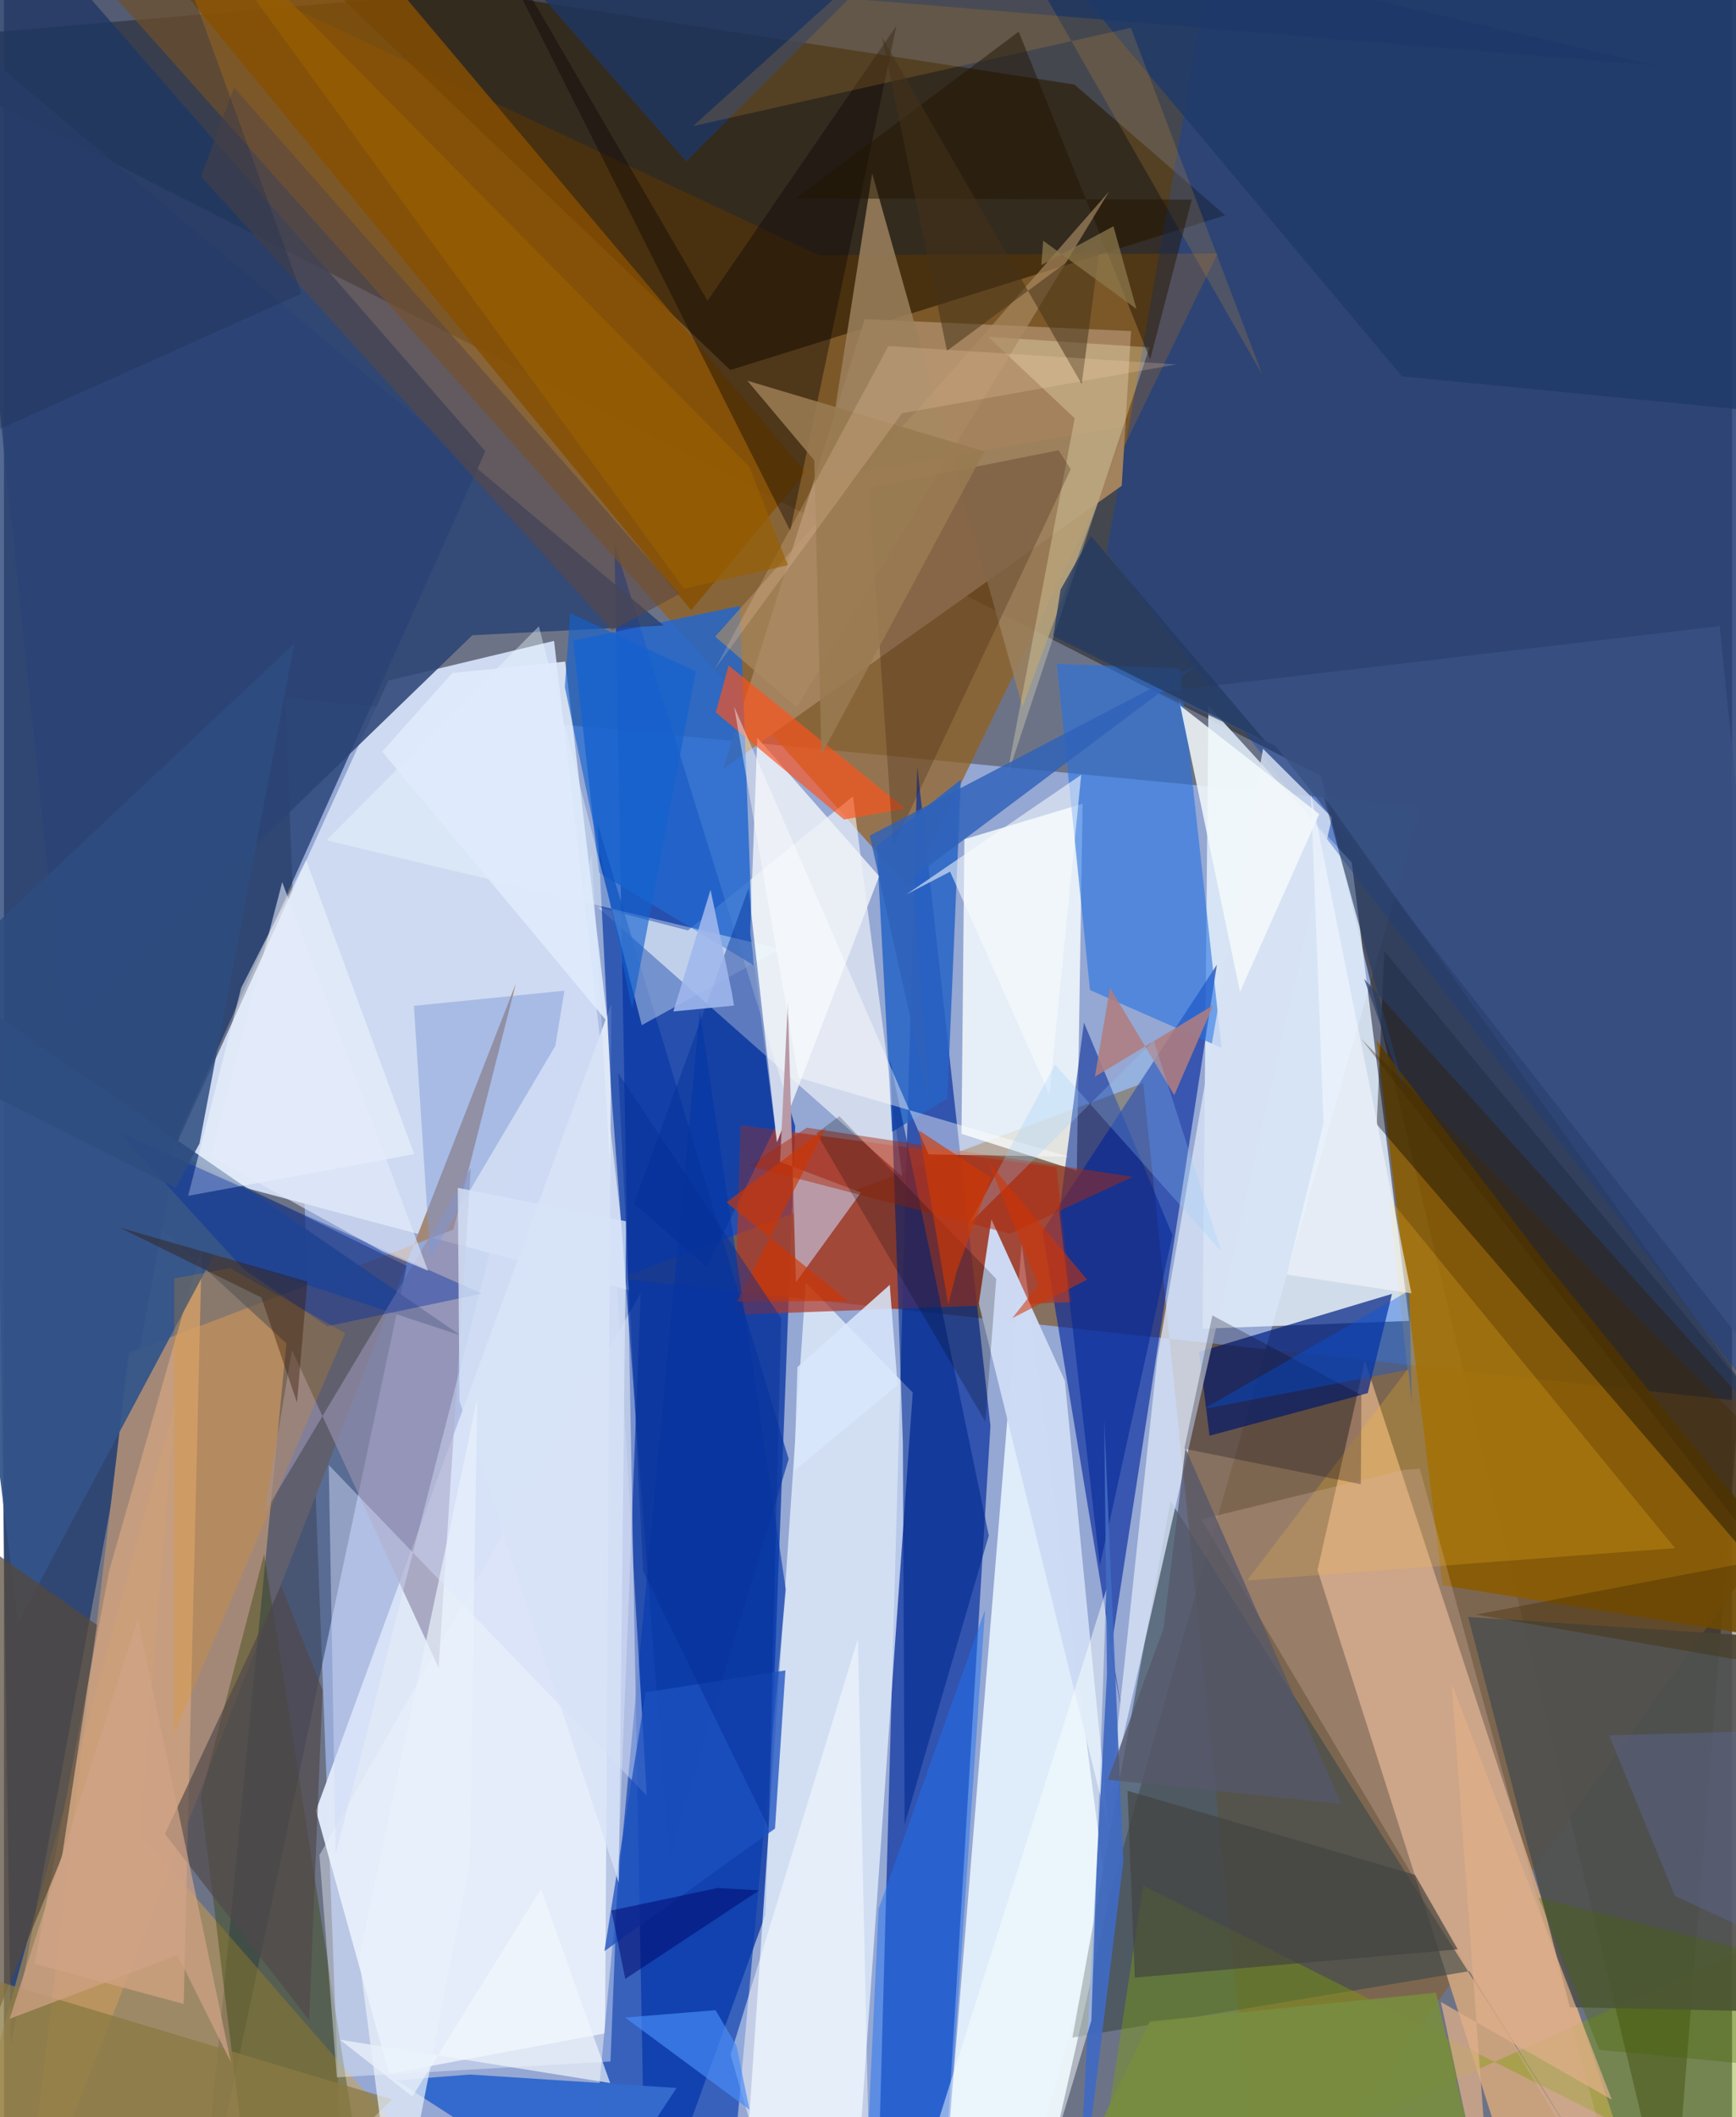 <svg xmlns="http://www.w3.org/2000/svg" width="228" height="278" viewBox="0 0 836 1024"><path fill="#6d7386" d="M0 0h836v1024H0z"/><path fill="#9eb2e2" fill-opacity=".831" d="M685.385 390.195L486.435 1086l-323-30.593-27.299-717.81z"/><path fill="#3b3b3f" fill-opacity=".776" d="M-62 20.46L898-62l-90.985 1148-169.723-710.636z"/><path fill="#1642a8" fill-opacity=".867" d="M382.778 544.745l-87.47-281.887L310.51 1086l57.856-159.878z"/><path fill="#82623f" fill-opacity=".776" d="M297.199 618.417L898 683.99 608.86 1086l-57.705-562.143z"/><path fill="#1c396f" fill-opacity=".753" d="M-11.57-62l244.44 280.272-148.01 330.39-81.48 440.61z"/><path fill="#cddaf1" d="M302.407 624.057L78.534 564.312l107.395-235.12 80.198-19.222z"/><path fill="#935f1a" fill-opacity=".706" d="M-.269-62l394.504 185.384 192.904-.779-148.93 307.465z"/><path fill="#dfe8f8" fill-opacity=".988" d="M290.775 983.467l3.04-497.818-142.889 390.092 35.37 127.268z"/><path fill="#e2edfa" fill-opacity=".859" d="M579.842 642.651l2.836-301.311 69.36 75.884 27.722 221.647z"/><path fill="#012a9c" fill-opacity=".663" d="M441.857 370.912l-19.69 711.537 31.018 3.551 24.049-396.314z"/><path fill="#e7f3fe" fill-opacity=".898" d="M492.376 601.577L452.64 1086l48.373-18.134 33.012-146.18z"/><path fill="#e8f3ff" fill-opacity=".737" d="M387.924 620.395l51.727 53.15-26.998 382.52-54.435 2.288z"/><path fill="#cda37d" fill-opacity=".941" d="M635.462 759.348L739.607 1086h59.22L658.386 658.222z"/><path fill="#a48877" d="M217.407 594.684l30.208-118.842L9.077 1086 60.43 654.406z"/><path fill="#01249c" fill-opacity=".62" d="M541.21 830.39l-38.845-234.854L586.781 466.6l-51.405 332.244z"/><path fill="#2b1a03" fill-opacity=".624" d="M147.45-16.196l370.434 57.074 72.928 63.272-239.443 74.82z"/><path fill="#895b01" fill-opacity=".882" d="M741.823 605.785L898 799.083l-202.088-32.348-31.868-263.52z"/><path fill="#ae392b" fill-opacity=".714" d="M353.494 635.916l162.96-6.116-7.305-65.206-152.78-20.396z"/><path fill="#f8feff" fill-opacity=".808" d="M519.01 566.214l2.81-177.473-57.19 17.168-1.406 142.474z"/><path fill="#0040bc" fill-opacity=".349" d="M533.45 267.261l357.94 465.373-39.738-770.856L591.581-62z"/><path fill="#fdffff" fill-opacity=".576" d="M287.302 438.779l43.605 11.248 79.798-64.81 23.868 183.785z"/><path fill="#a4835e" fill-opacity=".988" d="M545.258 160.13l-4.506 74.828L347.89 371.995l68.51-217.63z"/><path fill="#394849" fill-opacity=".588" d="M564.376 726.028l206.132 325.797-61.543-98.454-192.067 32.114z"/><path fill="#314366" fill-opacity=".588" d="M94.376 1086l100.48-473.763-212.188-103.719L136.65 649.714z"/><path fill="#2267cf" fill-opacity=".827" d="M356.084 293.06l-80.695 16.777 12.42 112.155 74.76 44.789z"/><path fill="#d2a047" fill-opacity=".486" d="M82.9 678.378l-104.841 381.38 215.343-26.561L65.772 886.69z"/><path fill="#2573e3" fill-opacity=".596" d="M509.35 321.114l59.546 2.12 20.185 183.59-63.68-27.967z"/><path fill="#022285" fill-opacity=".71" d="M583.208 694.404l-5.056-40.605 93.346-27.989-11.729 48.002z"/><path fill="#d6e1f4" fill-opacity=".816" d="M535.423 866.522l107.034-471.123-33.368-33.24-51.153 294.748z"/><path fill="#053bb0" fill-opacity=".647" d="M378.23 768.727l-41.62-279.795-54.039 578.286 69.525-11.94z"/><path fill="#cddaf3" fill-opacity=".988" d="M477.698 589.759l-6.1 40.733 63.014 255.2-21.391-217.904z"/><path fill="#7ea108" fill-opacity=".408" d="M524.679 1086L898 917.31V1086L551.09 912.047z"/><path fill="#2764c5" fill-opacity=".851" d="M422.263 409.157l7.39 138.293 26.738-16.138 6.549-154.247z"/><path fill="#874f00" fill-opacity=".808" d="M176.762-21.997L39.277-62 332.45 295.182l55.344-66.752z"/><path fill="#364306" fill-opacity=".404" d="M95.174 869.257L121.657 1086h56.38l-52.184-334.363z"/><path fill="#2b4375" fill-opacity=".863" d="M29.252 498.245l197.334-191 92.58-4.715L-21.07 16.138z"/><path fill="#010007" fill-opacity=".376" d="M880.438 795.394L898 738.712l-230.194-278.69-3.694 83.781z"/><path fill="#50514f" fill-opacity=".918" d="M757.573 970.823l-49.185-188.719L898 794.62v179.223z"/><path fill="#eff3f8" fill-opacity=".831" d="M364.423 356.782l-3.428 94.333 12.98 101.388 49.413-128.69z"/><path fill="#ff531a" fill-opacity=".659" d="M350.555 321.843l85.426 69.26-29.596 5.294-62.044-51.834z"/><path fill="#346acc" fill-opacity=".992" d="M286.714 1068.69l-96.954-62.542 35.759-2.76 99.864 6.471z"/><path fill="#f0f6fe" fill-opacity=".404" d="M293.431 997.067l14.646-371.754L152.613 897.26l8.45 107.472z"/><path fill="#002990" fill-opacity=".592" d="M476.43 742.682L428.749 513.13l6.126 184.916.846 184.404z"/><path fill="#0a3aa5" fill-opacity=".702" d="M293.57 525.045l28.227 373.507 57.82-192.884-92.533-307.536z"/><path fill="#cea280" fill-opacity=".804" d="M95.703 603.224L86.955 969.23l-72.103-19.412L50.96 759.526z"/><path fill="#34548a" fill-opacity=".937" d="M101.726 606.616l119.123 39.245-253.525-174.624L6.939 784.552z"/><path fill="#edfcff" fill-opacity=".388" d="M375.407 458.976l-66.849 36.866-49.779-192.943-102.761 103.567z"/><path fill="#9c815d" fill-opacity=".847" d="M396.853 231.286l23.158-147.435 72.731 257.934 50.079-135.636z"/><path fill="#938dab" fill-opacity=".694" d="M225.877 564.928L125.93 732.004l13.42-79.025 70.922 153.61z"/><path fill="#fdf6c5" fill-opacity=".294" d="M476.16 162.902l78.034 5.114-69.314 208.867 33.112-174.545z"/><path fill="#1e3663" fill-opacity=".812" d="M330.005 78.004l-80.436-91.907 549.398 45.586-342.328-80.02z"/><path fill="#ba99a6" d="M414.582 576.8l-31.455 43.376-3.89-135.527-3.78 77.287z"/><path fill="#080303" fill-opacity=".388" d="M340.367 145.463L431.73 12.496l-51.352 244.23L219.773-62z"/><path fill="#f4fafb" fill-opacity=".843" d="M564.331 318.674l33.642 161.095 38.313-86.05-67.146-52.371z"/><path fill="#022795" fill-opacity=".553" d="M565.305 597.432l-35.137 159.815-19.599-171.068 11.903-91.57z"/><path fill="#3e2310" fill-opacity=".282" d="M516.085 226.92l-5.92-9.137-91.765 18.269L430.19 409.4z"/><path fill="#cfdbf7" fill-opacity=".482" d="M310.982 868.517L157.14 708.597l3.324 188.216L284.38 413.267z"/><path fill="#ffc223" fill-opacity=".22" d="M808.426 748.79l-207.008 15.624 77.557-102.02-8.847-82.73z"/><path fill="#dbb4a7" fill-opacity=".294" d="M677.25 710.902l7.699-.54L787.439 1086 579.254 734.82z"/><path fill="#395284" fill-opacity=".776" d="M615.264 360.883l253.523 323.69-38.749-381.786-271.493 31.967z"/><path fill="#554839" fill-opacity=".71" d="M28.06 898.123l-55.059 133.625-2.996-298.924 74.997 53.12z"/><path fill="#416ac0" fill-opacity=".945" d="M533.62 809.664L518.634 1086l22.907-185.82-9.282-214.14z"/><path fill="#ad2909" fill-opacity=".471" d="M360.131 563.868l126.6 32.87 59.508-27.568-157.785-23.747z"/><path fill="#5a4742" fill-opacity=".565" d="M326.765 287.297l-32.552 17.565L95.357 85.372l15.922-43.109z"/><path fill="#af7d7f" fill-opacity=".871" d="M527.75 520.786l57.267-34.584-18.853 43.509-31.082-52.003z"/><path fill="#012f98" fill-opacity=".431" d="M360.183 429.8l12.964 115.487-33.194 67.567-35.187-30.717z"/><path fill="#7f99d8" fill-opacity=".478" d="M271.142 479.162l-4.384 26.67-60.55 102.394-7.88-121.735z"/><path fill="#f2f8ff" fill-opacity=".518" d="M198.473 558.2L89.111 578.377l25.645-100.548 31.435-61.898z"/><path fill="#1e396a" fill-opacity=".808" d="M898 203.7l-221.67-21.696L499.486-28.859 825.43-62z"/><path fill="#2f62b9" fill-opacity=".82" d="M418.85 404.167l158.844-83.065-137.56 103.162 7.612 109.61z"/><path fill="#032ba1" fill-opacity=".396" d="M55.818 547.87l60.272 66.189 40.304 27.407 74.837-15.804z"/><path fill="#2071f2" fill-opacity=".486" d="M474.624 778.676l-51.481 144.587L415.469 1086l41.167-46.502z"/><path fill="#2e4c80" fill-opacity=".855" d="M140.48 311.272L-62 501.65l145.09 72.884 11.515-21.48z"/><path fill="#090017" fill-opacity=".259" d="M584.596 636.217l72.108 38.618-.302 43.033-85.371-17.18z"/><path fill="#d39631" fill-opacity=".204" d="M608.753 181.206l-63.567-167.77L333.408 60.97 469.519-62z"/><path fill="#8b7a43" fill-opacity=".757" d="M187.682 1015.382L-62 940.638V1086h178.65z"/><path fill="#020000" fill-opacity=".216" d="M393.07 548.07l11.08-8.167 75.882 78.65-5.243 69.04z"/><path fill="#f59400" fill-opacity=".196" d="M165.062 644.792l-55.634-31.387-27.083 4.893-.015 220.076z"/><path fill="#fbffff" fill-opacity=".459" d="M418.848 1059.73l-5.745-267.119-61.585 201.18L377.99 1086z"/><path fill="#1c51c0" fill-opacity=".757" d="M310.432 818.534l67.621-10.635-5.045 76.533-82.522 59.266z"/><path fill="#d7e6fb" fill-opacity=".867" d="M383.855 661.2l44.67-39.773 3.781 48.55-49.973 41.433z"/><path fill="#f7ffff" fill-opacity=".486" d="M533.284 768.899L526.04 977.25 493.523 1086h-60.546z"/><path fill="#221600" fill-opacity=".486" d="M574.638 96.547L383.122 96l107.78-80.683 63.6 158.463z"/><path fill="#ab8c64" fill-opacity=".647" d="M468.135 168.62L344.074 307.899l39.382 34.09 151.12-249.3z"/><path fill="#444440" fill-opacity=".686" d="M682.657 906.83l-139.124-40.704 3.535 90.364 156.227-13.666z"/><path fill="#cf3500" fill-opacity=".635" d="M354.665 629.547l53.66-.325-58.804-47.701 48.01-35.926z"/><path fill="#dfecfc" fill-opacity=".89" d="M291.97 494.278L271.52 319.99l-54.64 5.532-33.904 38.024z"/><path fill="#fffefe" fill-opacity=".416" d="M447.292 558.335L353.212 341.7l31.183 179.57 130.655 38.19z"/><path fill="#dfaf88" fill-opacity=".733" d="M777.825 1015.537l-82.692-47.262L720.27 1086l-19.928-271.741z"/><path fill="#d6e3f7" fill-opacity=".792" d="M220.348 677.592l-.78-103.062 81.434 16.178-3.58 319.896z"/><path fill="#997a51" fill-opacity=".89" d="M474.245 218.33l-78.732 146.583-3.5-142.271-32.335-38.482z"/><path fill="#50484a" fill-opacity=".663" d="M154.105 817.375l-6.459 159.676-69.766-90.035 56.175-120.175z"/><path fill="#1261d0" fill-opacity=".627" d="M334.748 324.763l-30.872 163.059-32.546-155.547 2.589-35.695z"/><path fill="#331500" fill-opacity=".38" d="M124.529 627.56l17.239 50.784 5.002-58.522-90.816-26.089z"/><path fill="#478bf7" fill-opacity=".682" d="M354.336 989.34l6.326 30.988-60.182-44.522 43.763-3.551z"/><path fill="#788c3f" fill-opacity=".906" d="M721.327 1086H502.53l51.754-108.253 138.504-13.957z"/><path fill="#0155e5" fill-opacity=".369" d="M580.339 681.491l99.105-19.024 1.578 16.54-1.136-54.848z"/><path fill="#f1f7fc" fill-opacity=".678" d="M197.596 1014.016l-35.113-27.51 130.787 20.999-33.464-93.832z"/><path fill="#463319" fill-opacity=".525" d="M456.204 169.668l74.588-55.219-9.433 71.26-96.5-167.578z"/><path fill="#fafdff" fill-opacity=".557" d="M436.572 432.593l84.578-57.848-15.386 154.694-48.039-107.84z"/><path fill="#565769" fill-opacity=".769" d="M534.038 860.785l26.903-72.953 10.614-87.4 75.407 172.051z"/><path fill="#8d794d" fill-opacity=".729" d="M547.88 149.44l-11.144-40.002-34.873 18.775.872-11.802z"/><path fill="#d0a286" fill-opacity=".714" d="M83.982 945.602L2.712 976.44l62.083-193.505 44.976 214.433z"/><path fill="#f3f9ff" fill-opacity=".58" d="M680.879 625.547l-60.248-9.057 17.732-73.295-6.106-159.36z"/><path fill="#273c65" fill-opacity=".639" d="M678.618 531.223l-20.658-57.846 208.147 231.17-227.725-319.645z"/><path fill="#052e96" fill-opacity=".443" d="M297.212 519.036l78.777 118.537-6.115 246.408-60.675-124.192z"/><path fill="#1d2d4e" fill-opacity=".318" d="M76.08-45.006l67.858 186.973-148.44 66.652-.217-263.145z"/><path fill="#e5ecfb" fill-opacity=".588" d="M205.185 614.68l-70.572-188.017-34.595 132.744 83.132 45.91z"/><path fill="#243a63" fill-opacity=".773" d="M507.625 307.628l102.735 51.046-84.489-99.505-14.711 25.998z"/><path fill="#96ceff" fill-opacity=".259" d="M556.2 503.338l32.604 101.777-80.33-90.242-41.507 76.98z"/><path fill="#ffdbb5" fill-opacity=".204" d="M343.878 323.678L427.86 167.38l139.468 8.87-132.862 23.603z"/><path fill="#d33300" fill-opacity=".545" d="M500.372 621.572l-12.592 15.986 36.234-18.65-47.718-56.801z"/><path fill="#d03803" fill-opacity=".624" d="M477.51 569.592l-34.923-22.88 14.21 84.263 4.116-16.17z"/><path fill="#5b658f" fill-opacity=".463" d="M776.554 839.333L898 835.903l-2.89 121.446-86.753-40.352z"/><path fill="#9fb7ed" fill-opacity=".89" d="M323.839 489.217l17.984-58.822 10.352 49.823.993 6.14z"/><path fill="#e8f1fa" fill-opacity=".706" d="M189.762 1084.773l35.642-183.504 3.561-224.892-57.139 270.327z"/><path fill="#000a6f" fill-opacity=".541" d="M345.21 913.16l20.118 1.15-64.74 42.813-6.712-33.1z"/><path fill="#486501" fill-opacity=".341" d="M771.82 991.435L898 1003.483v-46.228l-155.603-39.442z"/><path fill="#996000" fill-opacity=".643" d="M76.584-62L328.99 284.764l50.254-11.418-18.697-47.71z"/><path fill="#3f2800" fill-opacity=".353" d="M712.178 780.9L898 745.32 656.688 502.57 898 813.011z"/></svg>